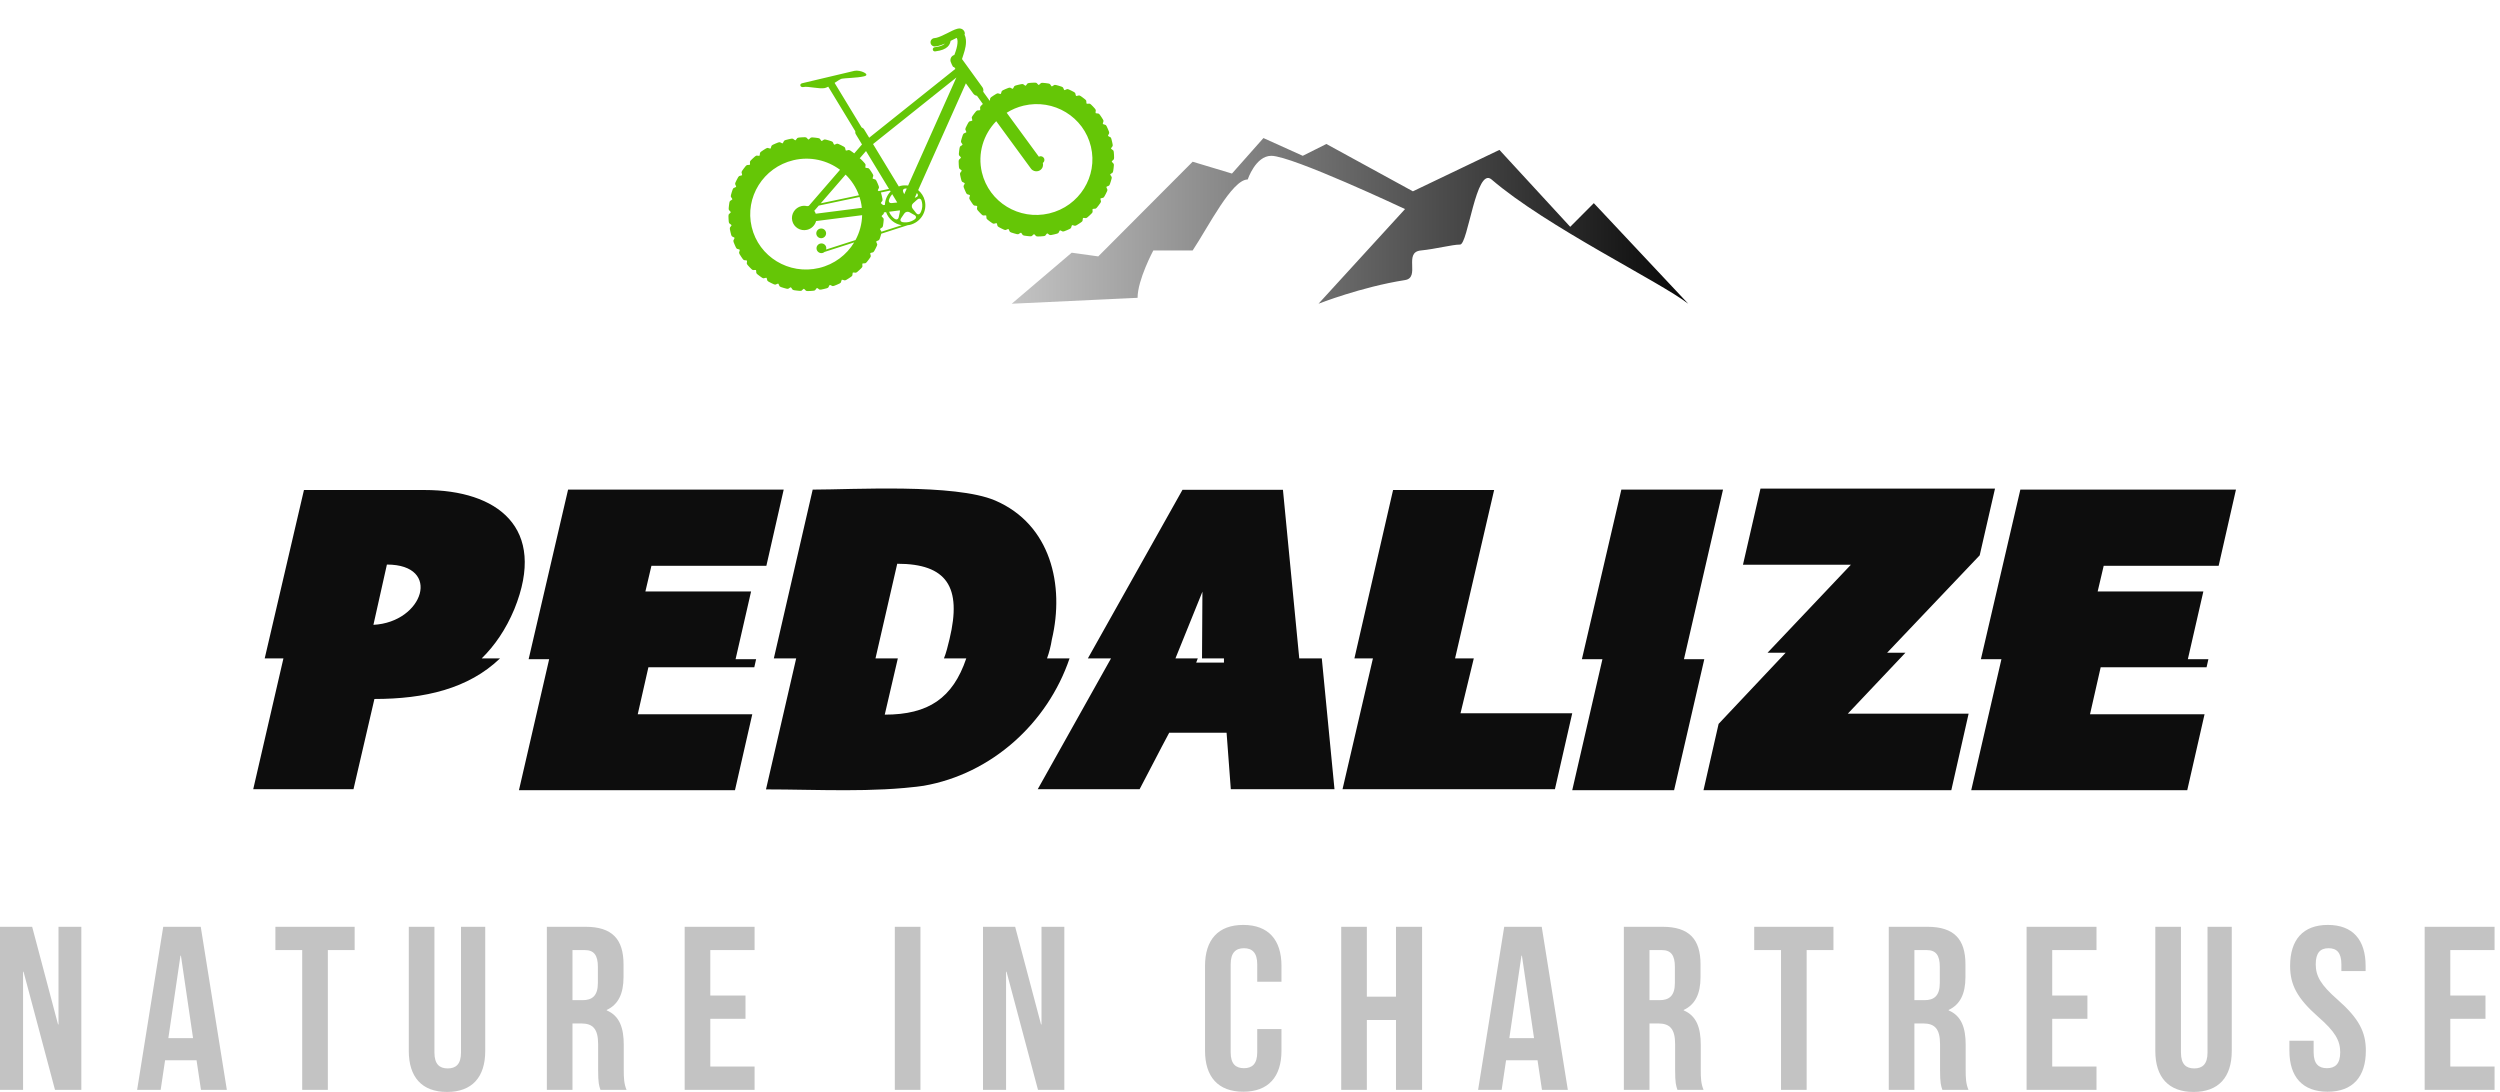 <svg width="348" height="152" viewBox="0 0 348 152" fill="none" xmlns="http://www.w3.org/2000/svg">
        <path d="M36.847 91.648C38.668 83.845 40.49 76.013 42.311 68.21H59.125C69.185 68.21 76.219 73.412 71.595 84.796C70.418 87.621 68.849 89.886 67.055 91.648H69.606C65.206 95.871 59.125 97.298 52.119 97.298L49.205 109.856H35.249L39.453 91.648L36.847 91.648ZM53.857 78.586C53.268 81.327 52.596 84.124 51.979 86.977C58.957 86.613 61.563 78.586 53.857 78.586ZM76.443 91.76H73.585L79.077 68.154H109.09L106.68 78.755H90.679L89.838 82.335H104.55L102.392 91.76H105.251L104.998 92.879H90.258L88.773 99.424H104.718L102.308 109.996H72.238L76.443 91.76ZM145.745 91.648H148.883C145.829 100.654 138.039 107.73 128.567 109.381C121.589 110.359 113.715 109.884 106.625 109.884L110.828 91.648H107.718L113.126 68.154C118.731 68.154 132.91 67.287 138.515 69.665C146.277 72.993 148.211 81.468 146.417 89.019C146.277 89.914 146.053 90.809 145.745 91.648ZM124.894 78.474L121.868 91.648H124.978L123.157 99.479C129.238 99.479 132.629 97.186 134.506 91.648H131.396C131.704 90.892 131.928 89.998 132.18 88.935C133.918 81.691 131.788 78.474 124.894 78.474ZM154.654 91.648H151.432L164.603 68.182H178.586L180.856 91.648H183.994L185.76 109.856H171.328L170.74 101.997H162.753C161.352 104.598 160.035 107.227 158.634 109.856H144.454L154.654 91.648ZM170.375 92.236V91.648H167.321L167.377 82.362L163.622 91.648H166.732L166.508 92.236H170.375ZM191.112 91.648H188.534L193.915 68.21H207.982L202.546 91.648H205.152L203.302 99.284H218.855L216.445 109.856H186.88L191.112 91.648ZM237.238 91.76L233.034 109.996H218.855L223.058 91.76H220.2L225.692 68.154H239.844L234.407 91.76H237.238ZM265.232 90.865L257.218 99.34H274.032L271.622 109.996H237.127L239.229 100.766L248.56 90.865H246.038L257.64 78.615H242.62L245.058 68.014H277.704L275.574 77.3L262.684 90.865H265.232ZM278.599 91.76H275.741L281.233 68.154H311.246L308.836 78.755H292.835L291.994 82.335H306.706L304.549 91.76H307.407L307.155 92.879H292.415L290.93 99.424H306.874L304.464 109.996H274.395L278.599 91.76Z" fill="#0D0D0D"/>
        <path d="M7.656 151.708L3.277 135.267H3.212V151.708H0V129.009H4.477L8.078 142.596H8.143V129.009H11.322V151.708H7.656ZM27.944 129.009L31.577 151.708H27.976L27.36 147.59H22.98L22.364 151.708H19.087L22.721 129.009H27.944ZM25.121 133.03L23.434 144.509H26.873L25.186 133.03H25.121ZM38.336 132.251V129.009H49.367V132.251H45.636V151.708H42.067V132.251H38.336ZM56.904 129.009H60.473V146.52C60.473 148.141 61.187 148.725 62.322 148.725C63.458 148.725 64.171 148.141 64.171 146.52V129.009H67.545V146.293C67.545 149.925 65.729 152 62.225 152C58.721 152 56.904 149.925 56.904 146.293V129.009ZM87.216 151.708H83.583C83.388 151.124 83.259 150.768 83.259 148.919V145.352C83.259 143.244 82.545 142.466 80.923 142.466H79.69V151.708H76.121V129.009H81.507C85.205 129.009 86.795 130.727 86.795 134.229V136.013C86.795 138.348 86.049 139.839 84.459 140.585V140.65C86.243 141.396 86.827 143.082 86.827 145.45V148.952C86.827 150.054 86.86 150.865 87.216 151.708ZM81.409 132.251H79.69V139.223H81.085C82.415 139.223 83.226 138.64 83.226 136.824V134.586C83.226 132.965 82.675 132.251 81.409 132.251ZM98.874 132.251V138.575H103.773V141.818H98.874V148.465H105.038V151.708H95.306V129.009H105.038V132.251H98.874ZM124.559 151.708V129.009H128.127V151.708H124.559ZM144.489 151.708L140.11 135.267H140.045V151.708H136.833V129.009H141.31L144.911 142.596H144.976V129.009H148.155V151.708H144.489ZM175.007 143.244H178.381V146.26C178.381 149.892 176.564 151.968 173.061 151.968C169.557 151.968 167.74 149.892 167.74 146.26V134.456C167.74 130.825 169.557 128.749 173.061 128.749C176.564 128.749 178.381 130.825 178.381 134.456V136.662H175.007V134.229C175.007 132.608 174.293 131.992 173.158 131.992C172.023 131.992 171.309 132.608 171.309 134.229V146.487C171.309 148.109 172.023 148.692 173.158 148.692C174.293 148.692 175.007 148.109 175.007 146.487V143.244ZM190.266 141.98V151.708H186.698V129.009H190.266V138.737H194.321V129.009H197.955V151.708H194.321V141.98H190.266ZM214.609 129.009L218.242 151.708H214.641L214.025 147.59H209.645L209.029 151.708H205.752L209.386 129.009H214.609ZM211.786 133.03L210.099 144.509H213.538L211.851 133.03H211.786ZM237.135 151.708H233.501C233.307 151.124 233.177 150.768 233.177 148.919V145.352C233.177 143.244 232.463 142.466 230.841 142.466H229.608V151.708H226.04V129.009H231.425C235.123 129.009 236.713 130.727 236.713 134.229V136.013C236.713 138.348 235.967 139.839 234.377 140.585V140.65C236.162 141.396 236.746 143.082 236.746 145.45V148.952C236.746 150.054 236.778 150.865 237.135 151.708ZM231.328 132.251H229.608V139.223H231.003C232.333 139.223 233.144 138.64 233.144 136.824V134.586C233.144 132.965 232.593 132.251 231.328 132.251ZM244.186 132.251V129.009H255.216V132.251H251.485V151.708H247.917V132.251H244.186ZM274.011 151.708H270.378C270.183 151.124 270.054 150.768 270.054 148.919V145.352C270.054 143.244 269.34 142.466 267.718 142.466H266.485V151.708H262.916V129.009H268.302C272 129.009 273.59 130.727 273.59 134.229V136.013C273.59 138.348 272.843 139.839 271.254 140.585V140.65C273.038 141.396 273.622 143.082 273.622 145.45V148.952C273.622 150.054 273.655 150.865 274.011 151.708ZM268.204 132.251H266.485V139.223H267.88C269.21 139.223 270.021 138.64 270.021 136.824V134.586C270.021 132.965 269.47 132.251 268.204 132.251ZM285.669 132.251V138.575H290.568V141.818H285.669V148.465H291.833V151.708H282.101V129.009H291.833V132.251H285.669ZM300.02 129.009H303.589V146.52C303.589 148.141 304.302 148.725 305.438 148.725C306.573 148.725 307.287 148.141 307.287 146.52V129.009H310.661V146.293C310.661 149.925 308.844 152 305.34 152C301.837 152 300.02 149.925 300.02 146.293V129.009ZM318.783 134.456C318.783 130.825 320.567 128.749 324.038 128.749C327.51 128.749 329.294 130.825 329.294 134.456V135.17H325.92V134.229C325.92 132.608 325.271 131.992 324.136 131.992C323 131.992 322.351 132.608 322.351 134.229C322.351 135.883 323.065 137.116 325.401 139.158C328.385 141.785 329.326 143.666 329.326 146.26C329.326 149.892 327.51 151.968 324.006 151.968C320.502 151.968 318.685 149.892 318.685 146.26V144.866H322.059V146.487C322.059 148.109 322.773 148.692 323.908 148.692C325.044 148.692 325.758 148.109 325.758 146.487C325.758 144.833 325.044 143.601 322.708 141.558C319.723 138.932 318.783 137.051 318.783 134.456ZM341.082 132.251V138.575H345.98V141.818H341.082V148.465H347.245V151.708H337.513V129.009H347.245V132.251H341.082Z" fill="#C3C3C3"/>
        <path d="M140.831 42.28L158.351 41.456C158.351 38.945 160.541 34.867 160.541 34.867C160.541 34.867 163.323 34.867 166.016 34.867C168.206 31.573 171.491 24.983 173.681 24.983C173.681 24.983 174.776 21.689 176.966 21.689C179.847 21.689 195.58 29.102 195.58 29.102L183.535 42.28C183.535 42.28 189.467 39.945 195.58 38.985C197.757 38.644 195.324 35.109 197.77 34.867C199.882 34.658 202.15 34.043 203.245 34.043C204.34 34.043 205.471 23.131 207.625 24.983C215.29 31.573 231.063 39.217 235 42.28L221.86 28.278L218.575 31.573L208.72 20.865L196.675 26.631L184.63 20.042L181.345 21.689L175.871 19.218L171.491 24.16L166.016 22.512L152.876 35.691L149.18 35.176L140.831 42.28Z" fill="url(#paint0_linear_78_318)"/>
        <path d="M154.63 19.158C154.582 19.074 154.368 19.035 154.232 18.916C154.27 18.738 154.418 18.581 154.401 18.485C154.386 18.364 154.38 18.32 154.207 17.927C154.037 17.533 154.021 17.522 153.945 17.427C153.883 17.352 153.666 17.349 153.511 17.256C153.518 17.075 153.633 16.895 153.603 16.803C153.565 16.687 153.551 16.645 153.313 16.285C153.077 15.927 153.059 15.92 152.968 15.839C152.891 15.776 152.677 15.81 152.507 15.745C152.483 15.565 152.566 15.368 152.519 15.284C152.462 15.177 152.441 15.138 152.144 14.825C151.848 14.514 151.827 14.511 151.724 14.446C151.638 14.396 151.434 14.467 151.255 14.432C151.198 14.26 151.245 14.052 151.185 13.977C151.11 13.882 151.083 13.848 150.734 13.59C150.386 13.334 150.368 13.333 150.253 13.289C150.164 13.255 149.982 13.357 149.804 13.359C149.797 13.354 149.79 13.35 149.781 13.344C149.702 13.186 149.712 12.981 149.64 12.918C149.55 12.837 149.517 12.808 149.128 12.616C148.741 12.424 148.722 12.427 148.603 12.402C148.505 12.385 148.338 12.52 148.158 12.549C148.045 12.407 148.017 12.195 147.934 12.145C147.829 12.08 147.792 12.057 147.376 11.935C146.959 11.812 146.942 11.818 146.818 11.816C146.719 11.814 146.579 11.977 146.406 12.035C146.268 11.915 146.205 11.711 146.114 11.676C146.001 11.629 145.96 11.614 145.527 11.565C145.096 11.516 145.08 11.524 144.959 11.545C144.861 11.559 144.75 11.744 144.588 11.831C144.433 11.736 144.335 11.546 144.239 11.526C144.119 11.501 144.077 11.493 143.641 11.518C143.208 11.544 143.192 11.557 143.075 11.595C142.983 11.625 142.906 11.827 142.763 11.941C142.592 11.874 142.463 11.705 142.364 11.702C142.241 11.696 142.198 11.696 141.774 11.797C141.352 11.897 141.338 11.911 141.23 11.971C141.144 12.017 141.103 12.228 140.981 12.363C140.801 12.325 140.645 12.18 140.549 12.197C140.424 12.213 140.381 12.22 139.982 12.391C139.581 12.561 139.575 12.578 139.475 12.656C139.399 12.718 139.396 12.932 139.3 13.086C139.116 13.08 138.936 12.963 138.845 12.997C138.726 13.035 138.684 13.049 138.321 13.286C137.956 13.521 137.951 13.537 137.868 13.633C137.807 13.702 137.83 13.89 137.779 14.05L136.86 12.77C136.915 12.559 136.887 12.329 136.749 12.14L133.911 8.218C133.969 8.036 134.032 7.834 134.107 7.612C134.342 6.897 134.584 6.033 134.403 5.214C134.373 5.087 134.323 4.962 134.264 4.839C134.281 4.784 134.3 4.729 134.301 4.668C134.301 4.668 134.302 4.668 134.302 4.642C134.301 4.616 134.297 4.57 134.286 4.522C134.251 4.286 133.984 4.027 133.765 3.991C133.549 3.94 133.403 3.97 133.268 4C132.818 4.115 132.35 4.379 131.811 4.645C131.285 4.913 130.722 5.175 130.328 5.266C130.231 5.289 130.145 5.301 130.081 5.304C129.757 5.324 129.511 5.6 129.529 5.92C129.546 6.24 129.824 6.484 130.147 6.465C130.299 6.455 130.45 6.431 130.596 6.396C130.908 6.32 131.221 6.201 131.528 6.066C131.394 6.212 131.154 6.357 130.662 6.482C130.503 6.52 130.316 6.551 130.101 6.578C129.94 6.598 129.825 6.743 129.845 6.903C129.864 7.062 130.009 7.176 130.17 7.155C130.404 7.126 130.612 7.089 130.798 7.045C130.798 7.045 130.803 7.044 130.807 7.043C131.482 6.883 131.874 6.61 132.086 6.3C132.248 6.061 132.299 5.827 132.332 5.682C132.334 5.682 132.338 5.681 132.338 5.681C132.643 5.524 132.939 5.377 133.165 5.273C133.201 5.319 133.232 5.379 133.259 5.484C133.331 5.758 133.28 6.267 133.143 6.76C133.058 7.079 132.947 7.388 132.843 7.653C132.766 7.676 132.689 7.703 132.62 7.752C132.282 7.991 132.202 8.448 132.424 8.788C132.424 8.801 132.42 8.806 132.421 8.819C132.421 8.819 132.49 9.002 132.687 9.352L132.778 9.289L132.992 9.584L120.99 19.171L120.285 18.01C120.205 17.876 120.078 17.792 119.941 17.741L116.175 11.537C116.596 11.263 116.977 11.004 117.166 10.959C117.568 10.863 119.286 10.858 120.282 10.622C121.277 10.386 119.714 9.676 118.929 9.862C118.145 10.048 111.653 11.588 111.653 11.588C111.231 11.688 111.362 12.236 111.898 12.109C112.434 11.982 114.116 12.423 114.825 12.255C114.964 12.222 115.124 12.151 115.29 12.066L119.056 18.27C119.035 18.414 119.054 18.564 119.136 18.698L119.99 20.106L118.909 21.354C118.853 21.311 118.785 21.259 118.689 21.188C118.341 20.932 118.323 20.931 118.208 20.887C118.118 20.852 117.937 20.954 117.759 20.956C117.752 20.952 117.744 20.947 117.736 20.942C117.657 20.784 117.666 20.579 117.595 20.516C117.505 20.435 117.471 20.406 117.083 20.214C116.696 20.021 116.677 20.024 116.557 20C116.46 19.982 116.293 20.117 116.113 20.146C115.999 20.004 115.972 19.793 115.888 19.742C115.784 19.678 115.747 19.654 115.331 19.533C114.914 19.409 114.897 19.416 114.773 19.413C114.674 19.412 114.534 19.575 114.361 19.633C114.223 19.512 114.16 19.308 114.068 19.273C113.956 19.227 113.915 19.211 113.482 19.163C113.051 19.114 113.034 19.121 112.914 19.142C112.816 19.157 112.705 19.342 112.543 19.428C112.388 19.334 112.29 19.143 112.194 19.123C112.073 19.098 112.031 19.09 111.596 19.116C111.163 19.141 111.147 19.154 111.03 19.193C110.938 19.223 110.86 19.425 110.718 19.538C110.547 19.472 110.418 19.302 110.318 19.299C110.196 19.294 110.153 19.294 109.729 19.394C109.306 19.494 109.293 19.508 109.185 19.568C109.098 19.615 109.057 19.826 108.936 19.961C108.756 19.923 108.599 19.777 108.504 19.795C108.379 19.811 108.335 19.818 107.937 19.989C107.536 20.158 107.53 20.176 107.429 20.254C107.354 20.316 107.351 20.529 107.255 20.683C107.071 20.677 106.89 20.561 106.8 20.595C106.681 20.633 106.638 20.647 106.276 20.884C105.91 21.118 105.906 21.135 105.822 21.23C105.757 21.305 105.792 21.517 105.725 21.682C105.543 21.709 105.345 21.626 105.261 21.674C105.148 21.732 105.11 21.753 104.795 22.048C104.477 22.343 104.475 22.361 104.409 22.467C104.357 22.549 104.429 22.753 104.394 22.929C104.217 22.986 104.007 22.938 103.934 23C103.834 23.077 103.8 23.103 103.539 23.449C103.279 23.794 103.28 23.811 103.233 23.927C103.198 24.017 103.302 24.198 103.301 24.374C103.298 24.379 103.295 24.385 103.291 24.39C103.13 24.471 102.919 24.46 102.859 24.534C102.773 24.625 102.744 24.659 102.549 25.042C102.353 25.426 102.357 25.443 102.332 25.565C102.312 25.662 102.45 25.827 102.475 26.005C102.33 26.118 102.116 26.142 102.069 26.226C102.001 26.332 101.978 26.369 101.852 26.781C101.725 27.192 101.733 27.208 101.728 27.332C101.726 27.431 101.892 27.57 101.948 27.739C101.826 27.876 101.618 27.938 101.584 28.029C101.537 28.145 101.52 28.185 101.471 28.61C101.417 29.038 101.427 29.052 101.445 29.175C101.46 29.272 101.648 29.382 101.733 29.538C101.635 29.693 101.442 29.79 101.425 29.886C101.398 30.006 101.392 30.049 101.415 30.477C101.435 30.906 101.449 30.921 101.487 31.038C101.52 31.131 101.724 31.206 101.835 31.345C101.766 31.515 101.592 31.644 101.594 31.74C101.589 31.864 101.588 31.907 101.688 32.325C101.783 32.745 101.8 32.756 101.857 32.863C101.906 32.948 102.12 32.989 102.254 33.107C102.216 33.285 102.069 33.442 102.086 33.538C102.101 33.66 102.107 33.703 102.28 34.096C102.448 34.492 102.465 34.5 102.542 34.596C102.606 34.672 102.824 34.674 102.977 34.768C102.97 34.95 102.852 35.13 102.885 35.219C102.923 35.338 102.937 35.379 103.174 35.736C103.411 36.096 103.428 36.103 103.522 36.183C103.597 36.247 103.812 36.212 103.979 36.277C104.004 36.459 103.919 36.655 103.969 36.738C104.026 36.847 104.047 36.885 104.344 37.196C104.641 37.51 104.66 37.511 104.765 37.577C104.848 37.625 105.054 37.555 105.232 37.589C105.291 37.763 105.242 37.972 105.304 38.044C105.38 38.143 105.406 38.175 105.756 38.431C106.102 38.689 106.12 38.688 106.235 38.733C106.327 38.767 106.513 38.664 106.694 38.666C106.696 38.667 106.699 38.669 106.702 38.67C106.785 38.83 106.774 39.041 106.848 39.101C106.939 39.185 106.973 39.213 107.36 39.403C107.747 39.599 107.767 39.593 107.887 39.619C107.984 39.637 108.151 39.501 108.331 39.474C108.445 39.617 108.472 39.828 108.555 39.877C108.659 39.943 108.696 39.965 109.113 40.085C109.528 40.21 109.545 40.202 109.669 40.206C109.767 40.206 109.909 40.044 110.081 39.987C110.218 40.107 110.282 40.312 110.372 40.345C110.487 40.392 110.529 40.407 110.959 40.455C111.39 40.505 111.406 40.496 111.53 40.479C111.627 40.462 111.737 40.278 111.897 40.193C112.052 40.288 112.15 40.478 112.248 40.494C112.368 40.521 112.411 40.528 112.844 40.502C113.279 40.478 113.292 40.464 113.412 40.428C113.506 40.395 113.582 40.194 113.724 40.082C113.895 40.149 114.024 40.318 114.123 40.319C114.246 40.324 114.29 40.323 114.711 40.223C115.135 40.126 115.148 40.109 115.257 40.052C115.344 40.004 115.383 39.794 115.503 39.659C115.684 39.696 115.842 39.841 115.939 39.824C116.061 39.808 116.105 39.801 116.504 39.63C116.904 39.462 116.911 39.442 117.011 39.367C117.087 39.304 117.09 39.09 117.185 38.937C117.369 38.942 117.549 39.058 117.643 39.024C117.76 38.987 117.802 38.972 118.164 38.736C118.529 38.501 118.534 38.483 118.619 38.392C118.683 38.316 118.648 38.104 118.716 37.937C118.898 37.912 119.096 37.994 119.182 37.945C119.291 37.888 119.328 37.865 119.646 37.571C119.964 37.277 119.965 37.256 120.032 37.153C120.083 37.069 120.012 36.868 120.047 36.691C120.222 36.633 120.432 36.681 120.509 36.619C120.606 36.543 120.641 36.516 120.9 36.171C121.161 35.826 121.16 35.807 121.208 35.693C121.243 35.603 121.139 35.421 121.14 35.244C121.144 35.24 121.146 35.235 121.149 35.23C121.31 35.149 121.521 35.159 121.584 35.085C121.668 34.994 121.697 34.961 121.891 34.577C122.087 34.194 122.083 34.175 122.111 34.056C122.129 33.958 121.991 33.793 121.965 33.615C122.11 33.503 122.324 33.475 122.375 33.391C122.44 33.287 122.463 33.25 122.587 32.838C122.634 32.687 122.66 32.599 122.677 32.53L126.354 31.348C126.447 31.335 126.54 31.332 126.632 31.31C128.15 30.95 129.091 29.442 128.735 27.942C128.591 27.338 128.254 26.834 127.809 26.463L134.449 11.599L135.487 13.034C135.612 13.207 135.798 13.306 135.996 13.335L136.813 14.472C136.525 14.739 136.514 14.765 136.451 14.868C136.399 14.951 136.471 15.154 136.435 15.33C136.259 15.388 136.049 15.339 135.976 15.401C135.876 15.479 135.841 15.504 135.581 15.85C135.32 16.195 135.321 16.212 135.275 16.329C135.24 16.419 135.343 16.6 135.343 16.775C135.34 16.78 135.337 16.786 135.333 16.791C135.172 16.872 134.961 16.861 134.9 16.935C134.815 17.026 134.786 17.06 134.59 17.443C134.394 17.827 134.398 17.844 134.373 17.966C134.354 18.063 134.492 18.228 134.517 18.406C134.372 18.519 134.157 18.544 134.11 18.627C134.042 18.733 134.019 18.77 133.893 19.182C133.766 19.594 133.774 19.61 133.77 19.733C133.768 19.832 133.933 19.971 133.99 20.14C133.867 20.277 133.659 20.339 133.626 20.43C133.579 20.546 133.562 20.587 133.512 21.012C133.458 21.439 133.469 21.454 133.487 21.576C133.502 21.673 133.689 21.783 133.774 21.939C133.676 22.094 133.483 22.192 133.467 22.287C133.44 22.407 133.433 22.45 133.457 22.878C133.477 23.308 133.491 23.322 133.528 23.439C133.562 23.532 133.766 23.607 133.877 23.746C133.808 23.916 133.634 24.045 133.636 24.141C133.63 24.265 133.63 24.308 133.73 24.726C133.825 25.146 133.841 25.158 133.898 25.265C133.947 25.349 134.162 25.39 134.296 25.508C134.257 25.686 134.11 25.843 134.128 25.939C134.143 26.061 134.149 26.104 134.322 26.497C134.49 26.893 134.507 26.902 134.584 26.998C134.647 27.073 134.865 27.076 135.019 27.169C135.012 27.351 134.894 27.531 134.927 27.62C134.965 27.739 134.979 27.78 135.215 28.137C135.453 28.497 135.47 28.504 135.563 28.584C135.639 28.648 135.853 28.613 136.02 28.678C136.046 28.86 135.961 29.056 136.011 29.139C136.068 29.248 136.089 29.286 136.386 29.597C136.682 29.911 136.702 29.912 136.806 29.978C136.89 30.026 137.096 29.956 137.274 29.991C137.332 30.164 137.283 30.373 137.346 30.445C137.421 30.544 137.448 30.576 137.797 30.832C138.144 31.091 138.162 31.09 138.276 31.134C138.368 31.169 138.555 31.066 138.736 31.067C138.738 31.068 138.741 31.07 138.744 31.071C138.826 31.231 138.816 31.442 138.89 31.502C138.981 31.586 139.015 31.614 139.402 31.804C139.789 32 139.809 31.994 139.929 32.02C140.026 32.038 140.193 31.902 140.373 31.875C140.487 32.018 140.514 32.229 140.597 32.278C140.701 32.344 140.738 32.366 141.155 32.486C141.569 32.611 141.586 32.603 141.71 32.607C141.809 32.607 141.951 32.445 142.123 32.388C142.26 32.508 142.323 32.714 142.414 32.746C142.529 32.794 142.571 32.808 143.001 32.856C143.432 32.907 143.448 32.898 143.572 32.88C143.669 32.863 143.779 32.679 143.939 32.594C144.094 32.689 144.192 32.88 144.29 32.895C144.41 32.922 144.453 32.929 144.886 32.904C145.32 32.879 145.334 32.865 145.454 32.829C145.548 32.796 145.624 32.596 145.766 32.483C145.937 32.55 146.066 32.719 146.165 32.72C146.288 32.725 146.331 32.725 146.753 32.625C147.176 32.527 147.189 32.511 147.299 32.453C147.386 32.405 147.425 32.195 147.545 32.06C147.725 32.097 147.884 32.242 147.981 32.226C148.103 32.209 148.147 32.202 148.545 32.031C148.945 31.863 148.953 31.843 149.052 31.768C149.129 31.705 149.132 31.491 149.227 31.338C149.411 31.343 149.591 31.459 149.685 31.425C149.802 31.388 149.844 31.373 150.206 31.137C150.571 30.902 150.576 30.884 150.661 30.793C150.724 30.718 150.69 30.506 150.757 30.338C150.94 30.313 151.138 30.395 151.224 30.346C151.333 30.289 151.37 30.267 151.687 29.972C152.006 29.678 152.007 29.657 152.074 29.555C152.125 29.47 152.054 29.269 152.089 29.092C152.264 29.035 152.474 29.082 152.55 29.02C152.648 28.945 152.683 28.918 152.942 28.572C153.203 28.227 153.202 28.208 153.25 28.094C153.285 28.004 153.181 27.822 153.182 27.645C153.185 27.641 153.188 27.636 153.191 27.631C153.352 27.55 153.563 27.56 153.626 27.486C153.709 27.395 153.739 27.362 153.933 26.978C154.129 26.595 154.125 26.576 154.152 26.457C154.17 26.359 154.033 26.194 154.006 26.016C154.151 25.904 154.365 25.877 154.416 25.792C154.482 25.689 154.505 25.651 154.629 25.239C154.757 24.829 154.749 24.81 154.756 24.689C154.756 24.59 154.592 24.451 154.535 24.282C154.657 24.146 154.863 24.081 154.898 23.991C154.946 23.877 154.962 23.836 155.012 23.411C155.065 22.984 155.056 22.969 155.039 22.847C155.022 22.75 154.837 22.642 154.75 22.483C154.848 22.328 155.04 22.23 155.058 22.135C155.083 22.016 155.092 21.973 155.068 21.544C155.046 21.116 155.033 21.1 154.996 20.985C154.963 20.891 154.76 20.817 154.647 20.677C154.717 20.508 154.888 20.378 154.889 20.283C154.894 20.159 154.895 20.116 154.794 19.697C154.702 19.279 154.688 19.266 154.63 19.158ZM117.707 24.306C118.517 25.096 119.163 26.066 119.563 27.18L114.247 28.302L117.707 24.306ZM119.086 33.416L114.99 34.733C115.02 34.627 115.033 34.516 115.006 34.402C114.92 34.04 114.553 33.815 114.185 33.903C113.819 33.989 113.59 34.355 113.677 34.717C113.763 35.079 114.131 35.303 114.497 35.217C114.605 35.191 114.697 35.136 114.776 35.069L118.903 33.742C117.858 35.469 116.142 36.799 114.008 37.305C109.817 38.298 105.621 35.745 104.637 31.604C103.652 27.46 106.252 23.295 110.443 22.301C112.795 21.743 115.148 22.303 116.933 23.635L112.59 28.651L112.363 28.698C112.106 28.636 111.834 28.624 111.558 28.69C110.639 28.908 110.066 29.826 110.283 30.739C110.499 31.65 111.423 32.209 112.343 31.991C112.98 31.84 113.443 31.356 113.601 30.772L120.008 29.953C119.98 31.181 119.656 32.363 119.086 33.416ZM119.967 28.93L113.554 29.749C113.5 29.604 113.433 29.466 113.346 29.344L113.972 28.62L119.643 27.423C119.705 27.615 119.766 27.807 119.813 28.006C119.886 28.314 119.933 28.623 119.967 28.93ZM120.099 22.423C119.804 22.111 119.783 22.108 119.679 22.043C119.677 22.042 119.67 22.044 119.667 22.043L120.549 21.025L123.75 26.297L122.319 26.599C122.273 26.575 122.227 26.548 122.188 26.513C122.225 26.336 122.374 26.178 122.357 26.082C122.342 25.961 122.336 25.918 122.163 25.524C121.993 25.131 121.977 25.119 121.901 25.025C121.839 24.949 121.622 24.946 121.467 24.853C121.474 24.672 121.589 24.493 121.559 24.4C121.521 24.284 121.506 24.243 121.269 23.883C121.032 23.525 121.015 23.517 120.923 23.436C120.847 23.374 120.632 23.408 120.463 23.342C120.438 23.162 120.522 22.965 120.474 22.881C120.418 22.774 120.397 22.735 120.099 22.423ZM124.116 28.271C123.839 28.301 123.671 28.107 123.742 27.839C123.742 27.839 123.853 27.424 124.178 27.049C124.184 27.043 124.191 27.038 124.196 27.031L124.898 28.189L124.116 28.271ZM125.267 29.282C125.277 29.343 125.278 29.408 125.264 29.471L125.094 30.258C125.036 30.528 124.796 30.628 124.562 30.479C124.562 30.479 124.196 30.248 123.938 29.828C123.863 29.705 123.811 29.585 123.768 29.473L125.267 29.282ZM123.179 28.52L122.933 28.551C122.873 28.471 122.708 28.397 122.607 28.273C122.676 28.105 122.848 27.975 122.849 27.879C122.853 27.755 122.855 27.712 122.754 27.294C122.673 26.938 122.648 26.875 122.609 26.798L123.892 26.528L123.97 26.659C123.487 27.154 123.202 27.815 123.179 28.52ZM122.7 32.255C122.675 32.158 122.547 32.034 122.495 31.88C122.618 31.744 122.823 31.68 122.859 31.589C122.906 31.475 122.923 31.435 122.972 31.01C123.025 30.582 123.017 30.567 122.999 30.446C122.983 30.348 122.797 30.24 122.71 30.081C122.808 29.927 123 29.828 123.018 29.733C123.029 29.678 123.037 29.637 123.041 29.568L123.342 29.529C123.687 30.5 124.528 31.187 125.517 31.35L122.7 32.255ZM127.357 30.51C127.357 30.51 127.019 30.784 126.534 30.899C126.05 31.014 125.626 30.921 125.626 30.921C125.355 30.861 125.261 30.625 125.417 30.398L125.887 29.709C126.044 29.48 126.368 29.406 126.608 29.544L127.312 29.944C127.551 30.08 127.573 30.336 127.357 30.51ZM125.728 26.727C125.615 26.476 125.752 26.256 126.03 26.239C126.03 26.239 126.11 26.238 126.222 26.245L125.867 27.038L125.728 26.727ZM128.263 27.89C128.263 27.89 128.421 28.291 128.38 28.783C128.337 29.273 128.115 29.645 128.115 29.645C127.973 29.883 127.717 29.898 127.546 29.683L127.032 29.03C126.861 28.813 126.89 28.485 127.098 28.302L127.704 27.762C127.911 27.575 128.163 27.635 128.263 27.89ZM127.335 27.529L127.629 26.873C127.65 26.893 127.668 26.914 127.668 26.914C127.852 27.119 127.789 27.365 127.527 27.46L127.335 27.529ZM126.406 25.832C126.062 25.783 125.704 25.791 125.344 25.876C125.262 25.896 125.19 25.931 125.111 25.957L121.527 20.053L133.127 10.786L126.406 25.832ZM146.053 29.708C141.862 30.702 137.666 28.149 136.681 24.006C136.051 21.355 136.894 18.7 138.675 16.868L143.507 23.468C143.735 23.78 144.123 23.908 144.479 23.823C144.596 23.796 144.709 23.746 144.813 23.671C145.136 23.438 145.26 23.041 145.163 22.681C145.331 22.562 145.418 22.353 145.369 22.144C145.303 21.866 145.021 21.695 144.741 21.762C144.694 21.773 144.656 21.798 144.614 21.82L140.13 15.695C140.839 15.253 141.627 14.909 142.486 14.705C146.677 13.711 150.872 16.264 151.857 20.409C152.842 24.55 150.243 28.715 146.053 29.708ZM113.645 32.64C113.732 33.002 114.1 33.226 114.466 33.139C114.833 33.052 115.061 32.687 114.975 32.325C114.888 31.962 114.521 31.738 114.154 31.825C113.787 31.912 113.559 32.277 113.645 32.64Z" fill="#65C606"/>
        <defs>
        <linearGradient id="paint0_linear_78_318" x1="140.831" y1="19.218" x2="235" y2="19.218" gradientUnits="userSpaceOnUse">
        <stop stop-color="#C4C4C4"/>
        <stop offset="1" stop-color="#070707"/>
        </linearGradient>
        </defs>
        </svg>